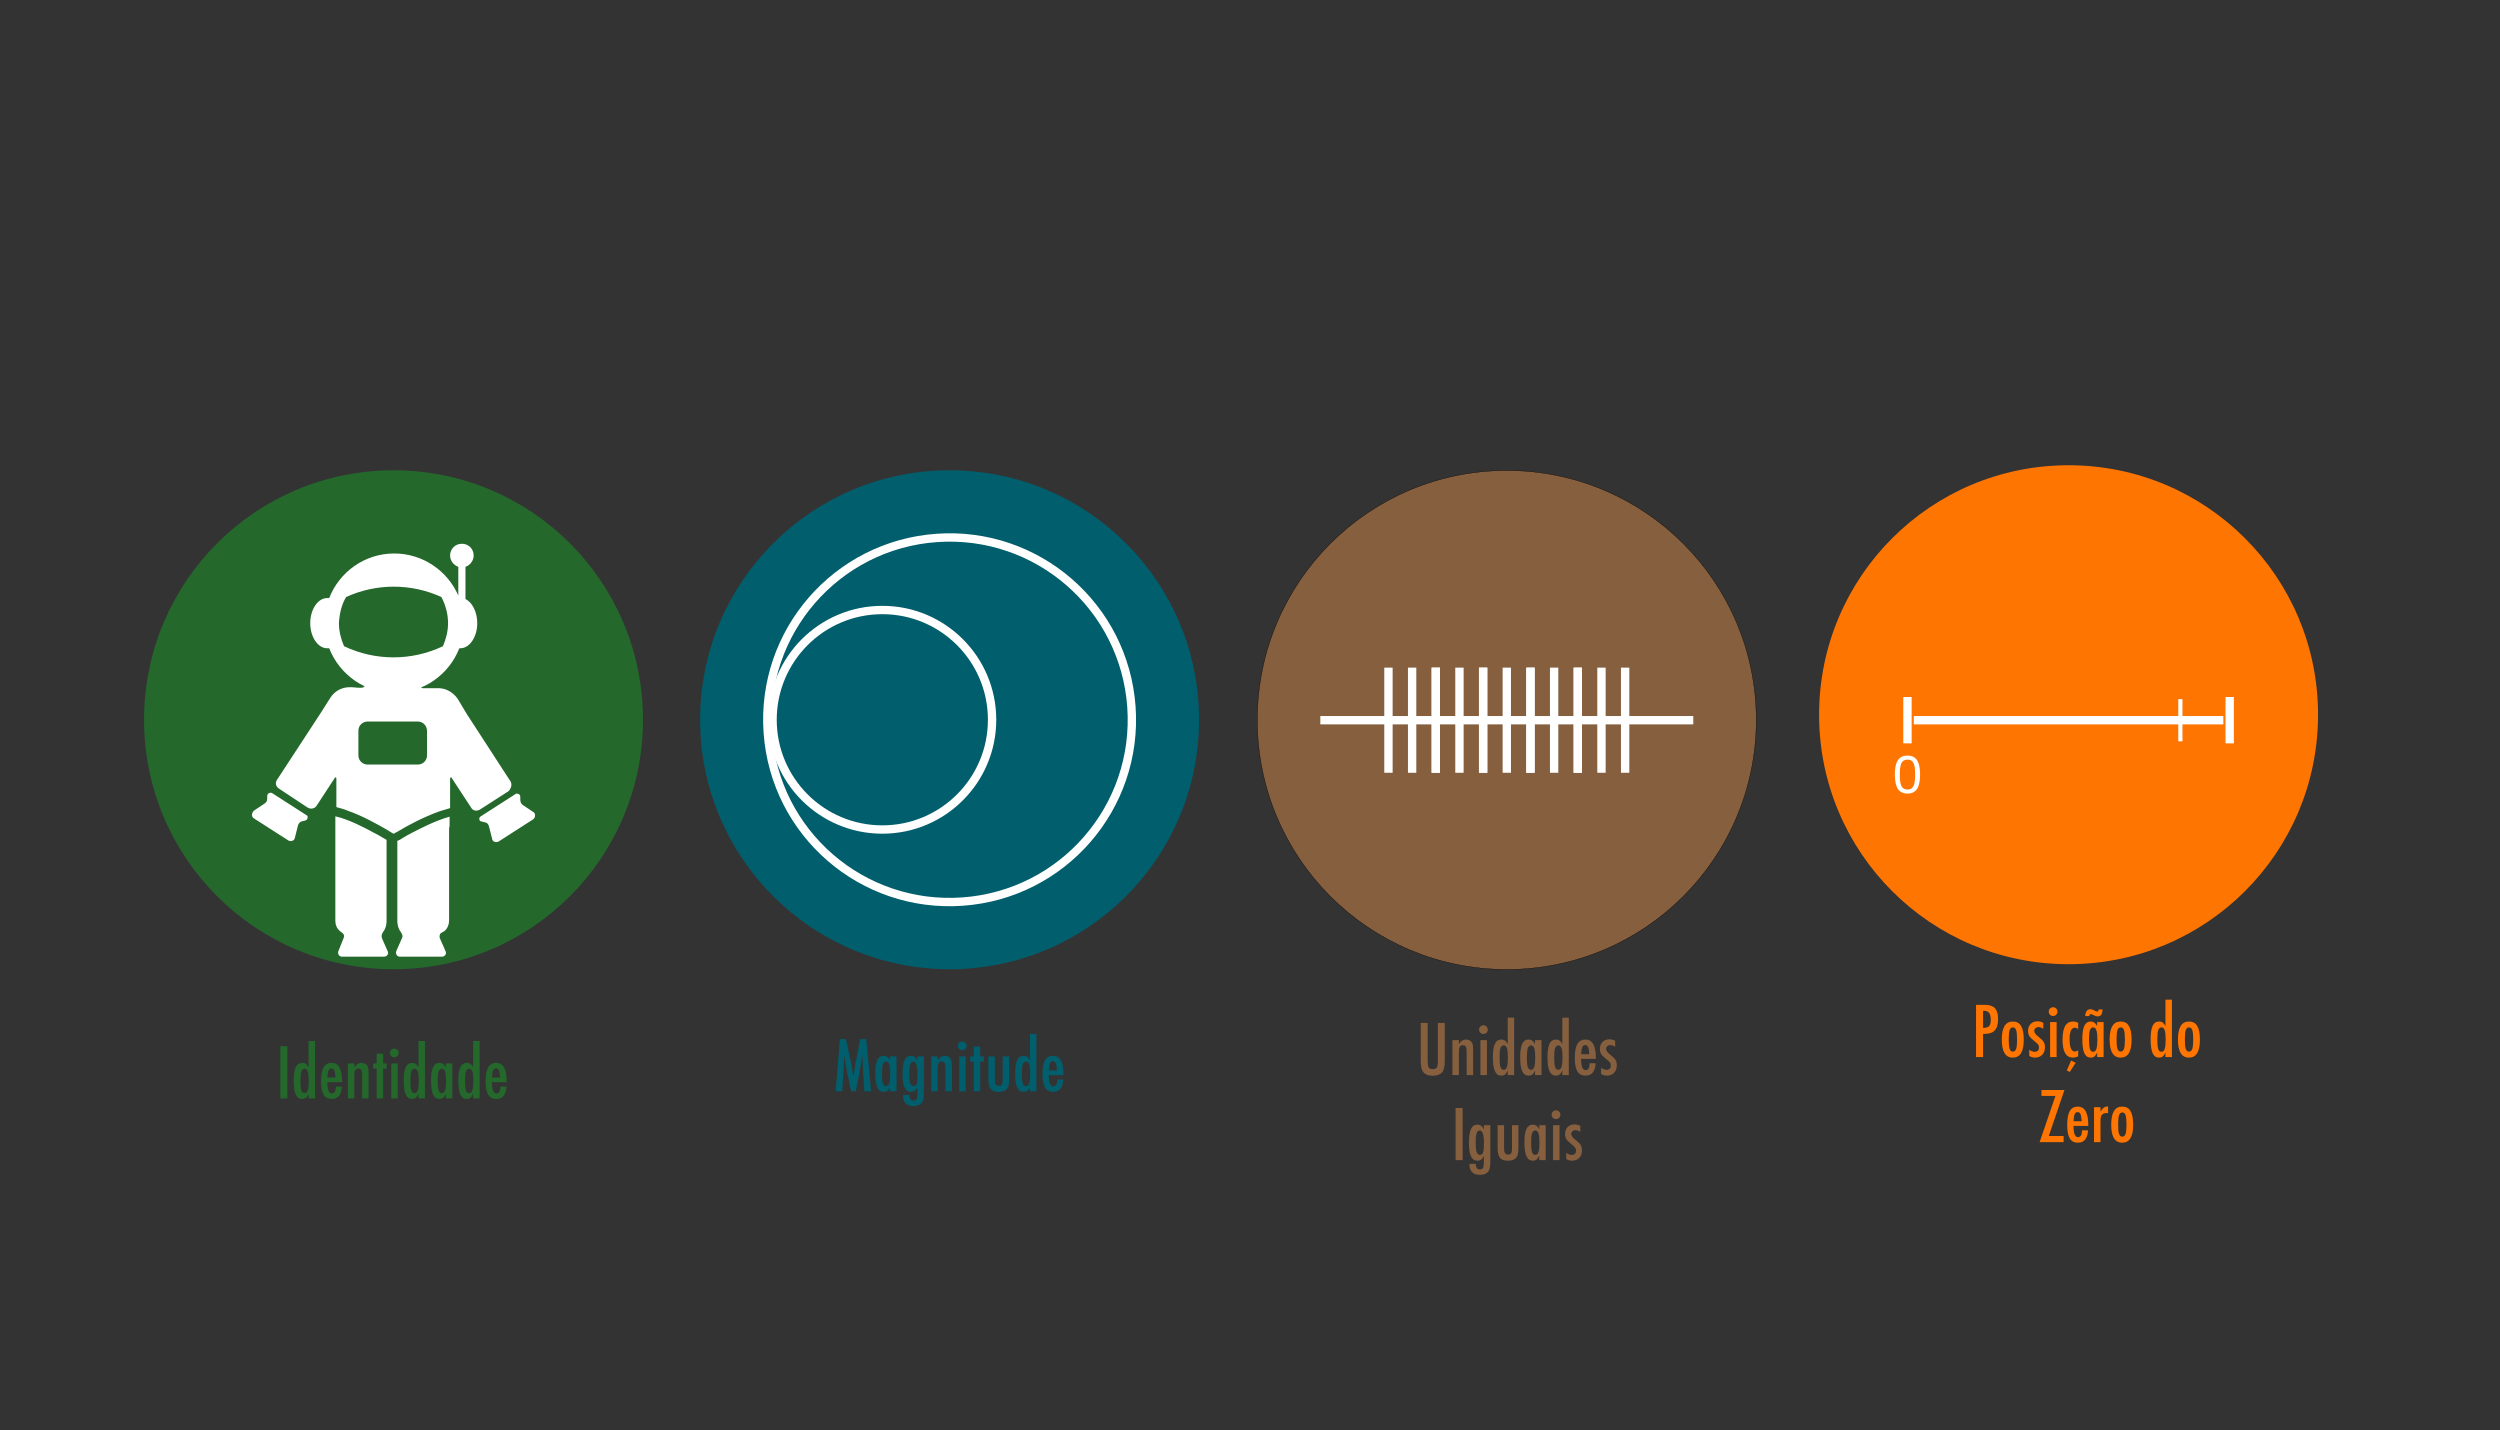 <?xml version="1.0" encoding="utf-8" ?>	<!-- Generator: Assembly 2.4 - http://assemblyapp.co -->	<svg version="1.1" xmlns="http://www.w3.org/2000/svg" xmlns:xlink="http://www.w3.org/1999/xlink" width="500.00" height="286.00" viewBox="0 0 500.0 286.0"><rect x="0" y="0" width="500.0" height="286.0" fill="#333333" stroke="none"/>		<g id="document" transform="scale(1.669 1.669) translate(150.0 85.714)">			<path d="M97.882,29.828 C114.403,29.828 127.777,16.453 127.777,-0.067 C127.777,-16.588 114.403,-29.963 97.882,-29.963 C81.361,-29.963 67.987,-16.588 67.987,-0.067 C67.987,16.453 81.361,29.828 97.882,29.828 Z " fill="#ff7502" fill-opacity="1.00" />			<path d="M-36.208,30.432 C-19.687,30.432 -6.313,17.058 -6.313,0.537 C-6.313,-15.984 -19.687,-29.358 -36.208,-29.358 C-52.729,-29.358 -66.103,-15.984 -66.103,0.537 C-66.103,17.058 -52.729,30.432 -36.208,30.432 Z " fill="#015e6c" fill-opacity="1.00" />			<path d="M-102.843,30.432 C-86.322,30.432 -72.948,17.058 -72.948,0.537 C-72.948,-15.984 -86.322,-29.358 -102.843,-29.358 C-119.364,-29.358 -132.738,-15.984 -132.738,0.537 C-132.738,17.058 -119.364,30.432 -102.843,30.432 Z " fill="#24682c" fill-opacity="1.00" />			<path d="M-88.819,7.931 L-94.037,-0.111 L-95.143,-1.953 C-95.634,-2.689 -96.432,-3.181 -97.291,-3.242 C-97.353,-3.242 -97.414,-3.242 -97.414,-3.242 L-99.317,-3.242 C-99.501,-3.242 -99.686,-3.426 -99.686,-3.61 L-99.686,-4.04 C-99.686,-4.101 -99.686,-4.163 -99.686,-4.224 L-106.255,-4.224 C-106.255,-4.224 -106.255,-4.224 -106.255,-4.163 L-106.255,-3.672 C-106.255,-3.488 -106.439,-3.303 -106.623,-3.303 L-107.114,-3.303 C-107.36,-3.303 -107.605,-3.365 -107.851,-3.365 C-107.912,-3.365 -108.035,-3.365 -108.096,-3.365 C-109.017,-3.365 -109.877,-2.935 -110.429,-2.076 L-111.596,-0.234 L-116.814,7.747 C-117.059,8.115 -116.937,8.545 -116.568,8.791 L-113.13,11.062 C-113.008,11.124 -112.885,11.185 -112.701,11.185 C-112.455,11.185 -112.21,11.062 -112.087,10.878 L-109.877,7.502 C-109.877,7.44 -109.815,7.44 -109.815,7.44 C-109.754,7.44 -109.692,7.502 -109.692,7.563 L-109.692,11.001 C-109.263,11.124 -108.772,11.246 -108.342,11.431 C-106.561,12.045 -104.72,13.088 -103.553,13.764 C-103.246,13.948 -103.001,14.132 -102.817,14.193 C-102.694,14.132 -102.51,14.009 -102.264,13.886 C-101.159,13.211 -99.195,12.167 -97.291,11.492 C-96.862,11.369 -96.432,11.246 -96.064,11.124 L-96.064,7.563 C-96.064,7.502 -96.002,7.44 -95.941,7.44 C-95.879,7.44 -95.879,7.44 -95.879,7.502 L-93.546,11.062 C-93.424,11.308 -93.178,11.431 -92.933,11.431 C-92.81,11.431 -92.626,11.369 -92.503,11.308 L-89.065,9.098 C-88.697,8.729 -88.635,8.238 -88.819,7.931 Z M-98.826,4.8 C-98.826,5.414 -99.317,5.905 -99.931,5.905 L-105.948,5.905 C-106.561,5.905 -107.053,5.414 -107.053,4.8 L-107.053,1.854 C-107.053,1.24 -106.561,0.748 -105.948,0.748 L-99.931,0.748 C-99.317,0.748 -98.826,1.24 -98.826,1.915 L-98.826,4.8 Z M-109.447,28.252 C-109.57,28.559 -109.386,28.927 -109.017,28.927 L-103.983,28.927 C-103.615,28.927 -103.369,28.559 -103.553,28.252 L-104.229,26.717 C-104.29,26.533 -104.29,26.288 -104.167,26.103 L-104.106,25.98 C-103.799,25.612 -103.676,25.121 -103.676,24.63 L-103.676,15.237 L-103.676,14.93 C-103.799,14.869 -103.983,14.746 -104.106,14.684 C-104.413,14.5 -104.72,14.316 -105.088,14.132 C-106.439,13.395 -108.219,12.474 -109.815,12.106 L-109.815,13.15 L-109.815,14.316 L-109.815,14.991 L-109.815,24.63 C-109.815,25.121 -109.631,25.551 -109.263,25.858 L-108.956,26.103 C-108.772,26.226 -108.71,26.472 -108.833,26.717 L-109.447,28.252 Z M-96.739,25.858 C-96.37,25.551 -96.186,25.06 -96.186,24.63 L-96.186,15.053 L-96.186,14.377 L-96.186,13.518 C-96.125,13.395 -96.125,13.272 -96.125,13.15 L-96.125,12.167 L-96.186,12.167 C-97.721,12.597 -99.44,13.457 -100.729,14.132 C-101.098,14.316 -101.405,14.5 -101.712,14.684 C-101.957,14.869 -102.203,14.991 -102.387,15.053 L-102.387,15.237 L-102.387,24.63 C-102.387,25.121 -102.264,25.612 -101.957,25.98 L-101.896,26.103 C-101.773,26.288 -101.712,26.533 -101.834,26.717 L-102.51,28.252 C-102.632,28.559 -102.448,28.927 -102.08,28.927 L-97.046,28.927 C-96.677,28.927 -96.432,28.559 -96.616,28.252 L-97.291,26.717 C-97.353,26.533 -97.353,26.288 -97.168,26.103 L-96.739,25.858 Z M-86.057,11.615 L-87.346,10.755 C-87.53,10.633 -87.653,10.387 -87.653,10.141 L-87.653,9.773 C-87.653,9.589 -87.776,9.405 -87.96,9.405 C-88.082,9.343 -88.205,9.405 -88.267,9.466 L-92.38,12.106 C-92.503,12.167 -92.564,12.29 -92.564,12.413 C-92.564,12.536 -92.503,12.72 -92.319,12.72 L-91.827,12.843 C-91.582,12.904 -91.459,13.088 -91.398,13.334 L-91.029,14.807 C-90.968,15.175 -90.538,15.298 -90.231,15.114 L-86.118,12.474 C-85.811,12.229 -85.811,11.799 -86.057,11.615 Z M-119.577,12.351 L-115.463,14.991 C-115.156,15.175 -114.727,15.053 -114.665,14.684 L-114.297,13.211 C-114.235,12.965 -114.051,12.781 -113.867,12.72 L-113.376,12.597 C-113.192,12.536 -113.13,12.351 -113.13,12.167 C-113.13,12.106 -113.192,11.983 -113.253,11.983 L-117.366,9.343 C-117.428,9.282 -117.551,9.282 -117.612,9.282 C-117.796,9.282 -117.98,9.466 -117.98,9.65 L-117.98,10.019 C-117.98,10.264 -118.103,10.448 -118.287,10.571 L-119.577,11.431 C-119.884,11.738 -119.884,12.167 -119.577,12.351 Z M-110.798,-8.031 C-110.736,-8.031 -110.613,-8.031 -110.552,-8.031 C-109.324,-4.9 -106.316,-2.689 -102.755,-2.689 C-99.195,-2.689 -96.186,-4.9 -94.958,-8.031 C-94.897,-8.031 -94.897,-8.031 -94.836,-8.031 C-93.731,-8.031 -92.81,-9.381 -92.81,-11.039 C-92.81,-12.389 -93.424,-13.556 -94.222,-13.924 L-94.222,-17.792 C-93.669,-17.976 -93.24,-18.529 -93.24,-19.142 C-93.24,-19.941 -93.853,-20.555 -94.651,-20.555 C-95.45,-20.555 -96.064,-19.941 -96.064,-19.142 C-96.064,-18.529 -95.634,-17.976 -95.081,-17.792 L-95.081,-14.354 C-96.37,-17.301 -99.317,-19.388 -102.755,-19.388 C-106.316,-19.388 -109.324,-17.178 -110.552,-14.047 C-110.613,-14.047 -110.736,-14.047 -110.798,-14.047 C-111.903,-14.047 -112.823,-12.696 -112.823,-11.039 C-112.823,-9.381 -111.903,-8.031 -110.798,-8.031 Z M-108.526,-14.17 C-104.904,-15.827 -100.729,-15.827 -97.107,-14.17 C-96.616,-13.249 -96.309,-12.144 -96.309,-11.039 C-96.309,-10.056 -96.555,-9.136 -96.923,-8.276 C-100.668,-6.496 -105.027,-6.496 -108.772,-8.276 C-109.14,-9.136 -109.386,-10.056 -109.386,-11.039 C-109.324,-12.144 -109.079,-13.249 -108.526,-14.17 Z " fill="#ffffff" fill-opacity="1.00" />			<path d="M30.563,30.458 C47.084,30.458 60.458,17.084 60.458,0.563 C60.458,-15.958 47.084,-29.332 30.563,-29.332 C14.042,-29.332 0.668,-15.958 0.668,0.563 C0.668,17.084 14.042,30.458 30.563,30.458 Z " fill="#865f3e" fill-opacity="1.00" stroke-width="0.04" stroke="#000000" stroke-linecap="square" stroke-linejoin="miter" />			<path d="M-34.66,22.326 C-22.618,21.47 -13.563,11.03 -14.419,-1.011 C-15.275,-13.052 -25.715,-22.107 -37.756,-21.252 C-49.797,-20.396 -58.852,-9.956 -57.997,2.085 C-57.141,14.127 -46.701,23.182 -34.66,22.326 Z " fill="none" stroke-width="1.00" stroke="#ffffff" stroke-linecap="square" stroke-linejoin="miter" />			<path d="M-31.116,0.537 C-31.116,-6.727 -37.005,-12.616 -44.269,-12.616 C-51.533,-12.616 -57.422,-6.727 -57.422,0.537 C-57.422,7.801 -51.533,13.69 -44.269,13.69 C-37.005,13.69 -31.116,7.801 -31.116,0.537 Z " fill="none" stroke-width="1.00" stroke="#ffffff" stroke-linecap="square" stroke-linejoin="miter" />			<path d="M8.718,0.589 L52.408,0.589 " fill="none" stroke-width="1.00" stroke="#ffffff" stroke-linecap="square" stroke-linejoin="miter" />			<path d="M27.727,-5.211 L27.727,6.389 M30.563,-5.211 L30.563,6.389 M33.399,-5.211 L33.399,6.389 " fill="none" stroke-width="1.00" stroke="#ffffff" stroke-linecap="square" stroke-linejoin="miter" />			<path d="M33.399,-5.211 L33.399,6.389 M36.235,-5.211 L36.235,6.389 M39.071,-5.211 L39.071,6.389 " fill="none" stroke-width="1.00" stroke="#ffffff" stroke-linecap="square" stroke-linejoin="miter" />			<path d="M22.054,-5.211 L22.054,6.389 M24.89,-5.211 L24.89,6.389 M27.727,-5.211 L27.727,6.389 " fill="none" stroke-width="1.00" stroke="#ffffff" stroke-linecap="square" stroke-linejoin="miter" />			<path d="M16.382,-5.211 L16.382,6.389 M19.218,-5.211 L19.218,6.389 M22.054,-5.211 L22.054,6.389 " fill="none" stroke-width="1.00" stroke="#ffffff" stroke-linecap="square" stroke-linejoin="miter" />			<path d="M39.071,-5.211 L39.071,6.389 M41.908,-5.211 L41.908,6.389 M44.744,-5.211 L44.744,6.389 " fill="none" stroke-width="1.00" stroke="#ffffff" stroke-linecap="square" stroke-linejoin="miter" />			<path d="M79.837,0.591 L115.928,0.591 " fill="none" stroke-width="1.00" stroke="#ffffff" stroke-linecap="square" stroke-linejoin="miter" />			<path d="M77.062,7.108 C77.062,7.87 77.183,8.44 77.425,8.817 C77.667,9.194 78.051,9.383 78.576,9.383 C79.095,9.383 79.477,9.197 79.722,8.826 C79.967,8.455 80.089,7.88 80.089,7.102 C80.089,6.33 79.968,5.758 79.726,5.386 C79.484,5.014 79.101,4.828 78.576,4.828 C78.059,4.828 77.677,5.011 77.431,5.379 C77.185,5.746 77.062,6.322 77.062,7.108 Z M77.835,5.774 C77.902,5.619 77.996,5.504 78.117,5.427 C78.239,5.351 78.392,5.312 78.576,5.312 C78.772,5.312 78.929,5.353 79.048,5.433 C79.166,5.513 79.258,5.63 79.322,5.783 C79.393,5.945 79.439,6.129 79.46,6.335 C79.482,6.541 79.493,6.797 79.493,7.102 C79.493,7.38 79.481,7.636 79.456,7.869 C79.432,8.102 79.386,8.291 79.319,8.436 C79.249,8.591 79.153,8.707 79.033,8.783 C78.912,8.86 78.76,8.898 78.576,8.898 C78.39,8.898 78.237,8.86 78.119,8.783 C78,8.707 77.907,8.593 77.838,8.442 C77.768,8.29 77.72,8.103 77.696,7.884 C77.671,7.665 77.659,7.406 77.659,7.108 C77.659,6.806 77.671,6.548 77.696,6.334 C77.72,6.119 77.767,5.933 77.835,5.774 Z " fill="#ffffff" fill-opacity="1.00" />			<path d="M78.576,-1.689 L78.576,2.866 " fill="none" stroke-width="1.00" stroke="#ffffff" stroke-linecap="square" stroke-linejoin="miter" />			<path d="M117.189,-1.689 L117.189,2.866 " fill="none" stroke-width="1.00" stroke="#ffffff" stroke-linecap="square" stroke-linejoin="miter" />			<path d="M111.278,-1.686 L111.278,2.869 " fill="none" stroke-width="0.50" stroke="#ffffff" stroke-linecap="square" stroke-linejoin="miter" />			<path d="M-116.406,45.913 L-115.564,45.913 L-115.564,39.66 L-116.406,39.66 L-116.406,45.913 Z M-113.024,39.032 L-113.024,42.195 C-113.078,42.093 -113.134,42.006 -113.19,41.936 C-113.247,41.866 -113.303,41.812 -113.357,41.774 C-113.467,41.693 -113.608,41.652 -113.778,41.652 C-113.956,41.652 -114.11,41.694 -114.239,41.776 C-114.369,41.858 -114.475,41.986 -114.557,42.159 C-114.64,42.331 -114.701,42.551 -114.742,42.819 C-114.782,43.086 -114.802,43.403 -114.802,43.77 C-114.802,44.532 -114.721,45.09 -114.559,45.445 C-114.397,45.8 -114.144,45.978 -113.798,45.978 C-113.614,45.978 -113.467,45.934 -113.357,45.848 C-113.246,45.762 -113.135,45.604 -113.024,45.374 L-113.024,45.913 L-112.251,45.913 L-112.251,39.032 L-113.024,39.032 Z M-114,43.799 C-114,43.251 -113.963,42.877 -113.887,42.677 C-113.809,42.461 -113.678,42.353 -113.494,42.353 C-113.321,42.353 -113.196,42.466 -113.118,42.693 C-113.039,42.936 -113,43.312 -113,43.819 C-113,44.324 -113.039,44.698 -113.118,44.941 C-113.196,45.168 -113.321,45.281 -113.494,45.281 C-113.683,45.281 -113.815,45.172 -113.891,44.953 C-113.964,44.734 -114,44.35 -114,43.799 Z M-109.752,44.499 C-109.752,45.042 -109.914,45.313 -110.238,45.313 C-110.595,45.313 -110.773,44.865 -110.773,43.969 L-109.003,43.969 L-109.003,43.872 C-109.003,42.392 -109.423,41.652 -110.262,41.652 C-110.694,41.652 -111.014,41.831 -111.22,42.187 C-111.427,42.543 -111.53,43.091 -111.53,43.831 C-111.53,44.204 -111.505,44.525 -111.455,44.795 C-111.405,45.065 -111.328,45.288 -111.222,45.463 C-111.117,45.639 -110.984,45.768 -110.823,45.852 C-110.663,45.936 -110.47,45.978 -110.246,45.978 C-109.493,45.978 -109.088,45.485 -109.031,44.499 L-109.752,44.499 Z M-110.773,43.41 C-110.74,42.97 -110.69,42.681 -110.623,42.543 C-110.555,42.389 -110.442,42.312 -110.283,42.312 C-110.126,42.312 -110.013,42.389 -109.942,42.543 C-109.875,42.681 -109.825,42.97 -109.793,43.41 L-110.773,43.41 Z M-108.314,45.913 L-107.541,45.913 L-107.541,43.203 C-107.541,43.041 -107.532,42.905 -107.515,42.794 C-107.497,42.684 -107.469,42.594 -107.432,42.525 C-107.394,42.456 -107.345,42.406 -107.284,42.375 C-107.223,42.344 -107.148,42.329 -107.059,42.329 C-106.894,42.329 -106.778,42.388 -106.711,42.507 C-106.643,42.626 -106.609,42.827 -106.609,43.11 L-106.605,45.913 L-105.832,45.913 L-105.832,42.932 C-105.832,42.498 -105.872,42.205 -105.953,42.053 C-106.099,41.786 -106.342,41.652 -106.682,41.652 C-107.033,41.652 -107.32,41.836 -107.541,42.203 L-107.541,41.721 L-108.314,41.721 L-108.314,45.913 Z M-104.864,41.721 L-105.289,41.721 L-105.289,42.337 L-104.864,42.337 L-104.864,45.913 L-104.09,45.913 L-104.09,42.337 L-103.669,42.337 L-103.669,41.721 L-104.09,41.721 L-104.09,40.547 L-104.864,40.547 L-104.864,41.721 Z M-103.114,45.913 L-102.337,45.913 L-102.337,41.721 L-103.114,41.721 L-103.114,45.913 Z M-102.75,39.939 C-102.89,39.939 -103.016,39.991 -103.127,40.093 C-103.229,40.196 -103.28,40.317 -103.28,40.458 C-103.28,40.609 -103.231,40.734 -103.131,40.834 C-103.028,40.937 -102.904,40.988 -102.758,40.988 C-102.612,40.988 -102.488,40.937 -102.385,40.834 C-102.283,40.732 -102.232,40.608 -102.232,40.462 C-102.232,40.319 -102.283,40.196 -102.385,40.093 C-102.488,39.991 -102.61,39.939 -102.75,39.939 Z M-99.846,39.032 L-99.846,42.195 C-99.9,42.093 -99.956,42.006 -100.012,41.936 C-100.069,41.866 -100.124,41.812 -100.178,41.774 C-100.289,41.693 -100.429,41.652 -100.6,41.652 C-100.778,41.652 -100.932,41.694 -101.061,41.776 C-101.191,41.858 -101.297,41.986 -101.379,42.159 C-101.461,42.331 -101.523,42.551 -101.563,42.819 C-101.604,43.086 -101.624,43.403 -101.624,43.77 C-101.624,44.532 -101.543,45.09 -101.381,45.445 C-101.219,45.8 -100.965,45.978 -100.62,45.978 C-100.436,45.978 -100.289,45.934 -100.178,45.848 C-100.068,45.762 -99.957,45.604 -99.846,45.374 L-99.846,45.913 L-99.073,45.913 L-99.073,39.032 L-99.846,39.032 Z M-100.822,43.799 C-100.822,43.251 -100.784,42.877 -100.709,42.677 C-100.631,42.461 -100.5,42.353 -100.316,42.353 C-100.143,42.353 -100.018,42.466 -99.939,42.693 C-99.861,42.936 -99.822,43.312 -99.822,43.819 C-99.822,44.324 -99.861,44.698 -99.939,44.941 C-100.018,45.168 -100.143,45.281 -100.316,45.281 C-100.505,45.281 -100.637,45.172 -100.713,44.953 C-100.786,44.734 -100.822,44.35 -100.822,43.799 Z M-96.574,41.721 L-96.574,42.195 C-96.768,41.833 -97.025,41.652 -97.343,41.652 C-97.692,41.652 -97.947,41.823 -98.109,42.165 C-98.271,42.506 -98.352,43.04 -98.352,43.766 C-98.352,44.528 -98.271,45.087 -98.109,45.443 C-97.947,45.799 -97.692,45.978 -97.343,45.978 C-97.162,45.978 -97.017,45.934 -96.906,45.848 C-96.795,45.762 -96.685,45.604 -96.574,45.374 L-96.574,45.913 L-95.8,45.913 L-95.8,41.721 L-96.574,41.721 Z M-97.55,43.799 C-97.55,43.251 -97.512,42.877 -97.437,42.677 C-97.358,42.461 -97.227,42.353 -97.044,42.353 C-96.871,42.353 -96.745,42.466 -96.667,42.693 C-96.589,42.936 -96.55,43.312 -96.55,43.819 C-96.55,44.324 -96.589,44.698 -96.667,44.941 C-96.745,45.168 -96.871,45.281 -97.044,45.281 C-97.233,45.281 -97.365,45.172 -97.441,44.953 C-97.513,44.734 -97.55,44.35 -97.55,43.799 Z M-93.302,39.032 L-93.302,42.195 C-93.356,42.093 -93.411,42.006 -93.468,41.936 C-93.524,41.866 -93.58,41.812 -93.634,41.774 C-93.745,41.693 -93.885,41.652 -94.055,41.652 C-94.233,41.652 -94.387,41.694 -94.517,41.776 C-94.646,41.858 -94.752,41.986 -94.835,42.159 C-94.917,42.331 -94.978,42.551 -95.019,42.819 C-95.059,43.086 -95.08,43.403 -95.08,43.77 C-95.08,44.532 -94.999,45.09 -94.837,45.445 C-94.675,45.8 -94.421,45.978 -94.075,45.978 C-93.892,45.978 -93.745,45.934 -93.634,45.848 C-93.523,45.762 -93.412,45.604 -93.302,45.374 L-93.302,45.913 L-92.528,45.913 L-92.528,39.032 L-93.302,39.032 Z M-94.278,43.799 C-94.278,43.251 -94.24,42.877 -94.164,42.677 C-94.086,42.461 -93.955,42.353 -93.772,42.353 C-93.599,42.353 -93.473,42.466 -93.395,42.693 C-93.317,42.936 -93.277,43.312 -93.277,43.819 C-93.277,44.324 -93.317,44.698 -93.395,44.941 C-93.473,45.168 -93.599,45.281 -93.772,45.281 C-93.96,45.281 -94.093,45.172 -94.168,44.953 C-94.241,44.734 -94.278,44.35 -94.278,43.799 Z M-90.029,44.499 C-90.029,45.042 -90.191,45.313 -90.515,45.313 C-90.872,45.313 -91.05,44.865 -91.05,43.969 L-89.28,43.969 L-89.28,43.872 C-89.28,42.392 -89.7,41.652 -90.54,41.652 C-90.972,41.652 -91.291,41.831 -91.498,42.187 C-91.704,42.543 -91.807,43.091 -91.807,43.831 C-91.807,44.204 -91.782,44.525 -91.732,44.795 C-91.682,45.065 -91.605,45.288 -91.499,45.463 C-91.394,45.639 -91.261,45.768 -91.101,45.852 C-90.94,45.936 -90.748,45.978 -90.523,45.978 C-89.77,45.978 -89.365,45.485 -89.308,44.499 L-90.029,44.499 Z M-91.05,43.41 C-91.018,42.97 -90.968,42.681 -90.9,42.543 C-90.833,42.389 -90.719,42.312 -90.56,42.312 C-90.403,42.312 -90.29,42.389 -90.22,42.543 C-90.152,42.681 -90.102,42.97 -90.07,43.41 L-91.05,43.41 Z " fill="#24682c" fill-opacity="1.00" />			<path d="M-49.864,45.064 L-49.07,45.064 L-48.827,40.755 C-48.784,41.106 -48.736,41.442 -48.683,41.762 C-48.631,42.082 -48.571,42.397 -48.503,42.707 L-48.009,45.064 L-47.442,45.064 L-46.916,42.335 L-46.875,42.12 L-46.77,41.549 C-46.756,41.474 -46.741,41.38 -46.723,41.27 C-46.706,41.159 -46.686,41.029 -46.665,40.881 L-46.644,40.755 C-46.642,40.785 -46.64,40.809 -46.638,40.826 C-46.637,40.844 -46.636,40.855 -46.636,40.861 L-46.616,41.63 L-46.58,42.468 C-46.58,42.52 -46.578,42.584 -46.574,42.663 C-46.569,42.741 -46.565,42.834 -46.559,42.942 L-46.418,45.064 L-45.612,45.064 L-46.187,38.811 L-46.916,38.811 L-47.406,41.318 L-47.499,41.768 L-47.604,42.448 L-47.722,43.165 C-47.724,43.176 -47.727,43.194 -47.73,43.22 C-47.732,43.245 -47.736,43.281 -47.742,43.327 C-47.788,42.976 -47.838,42.641 -47.894,42.321 C-47.949,42.001 -48.011,41.681 -48.078,41.363 L-48.629,38.811 L-49.35,38.811 L-49.864,45.064 Z M-43.34,40.873 L-43.34,41.347 C-43.534,40.985 -43.791,40.804 -44.109,40.804 C-44.457,40.804 -44.713,40.975 -44.875,41.316 C-45.037,41.658 -45.117,42.192 -45.117,42.918 C-45.117,43.679 -45.037,44.238 -44.875,44.595 C-44.713,44.951 -44.457,45.129 -44.109,45.129 C-43.928,45.129 -43.782,45.086 -43.672,45 C-43.561,44.913 -43.45,44.755 -43.34,44.526 L-43.34,45.064 L-42.566,45.064 L-42.566,40.873 L-43.34,40.873 Z M-44.316,42.95 C-44.316,42.402 -44.278,42.028 -44.202,41.829 C-44.124,41.613 -43.993,41.505 -43.809,41.505 C-43.637,41.505 -43.511,41.618 -43.433,41.845 C-43.355,42.088 -43.315,42.463 -43.315,42.971 C-43.315,43.475 -43.355,43.849 -43.433,44.092 C-43.511,44.319 -43.637,44.433 -43.809,44.433 C-43.998,44.433 -44.131,44.323 -44.206,44.105 C-44.279,43.886 -44.316,43.501 -44.316,42.95 Z M-40.063,41.375 C-40.182,41.162 -40.295,41.013 -40.404,40.929 C-40.511,40.846 -40.652,40.804 -40.825,40.804 C-41.189,40.804 -41.45,40.978 -41.606,41.326 C-41.766,41.691 -41.845,42.257 -41.845,43.023 C-41.845,43.747 -41.762,44.279 -41.596,44.619 C-41.43,44.959 -41.172,45.129 -40.821,45.129 C-40.48,45.129 -40.228,44.938 -40.063,44.554 L-40.063,45.36 C-40.063,45.681 -40.097,45.896 -40.165,46.004 C-40.229,46.117 -40.352,46.174 -40.533,46.174 C-40.865,46.174 -41.031,45.951 -41.031,45.506 L-41.781,45.506 L-41.785,45.635 C-41.785,46 -41.676,46.29 -41.461,46.506 C-41.247,46.719 -40.953,46.826 -40.578,46.826 C-40.008,46.826 -39.629,46.642 -39.44,46.275 C-39.337,46.075 -39.286,45.716 -39.286,45.198 L-39.286,40.873 L-40.063,40.873 L-40.063,41.375 Z M-40.051,43.007 C-40.051,43.56 -40.085,43.933 -40.152,44.125 C-40.22,44.33 -40.343,44.433 -40.521,44.433 C-40.71,44.433 -40.845,44.318 -40.926,44.088 C-41.004,43.84 -41.043,43.453 -41.043,42.926 C-41.043,42.429 -41.006,42.068 -40.93,41.843 C-40.854,41.617 -40.734,41.505 -40.57,41.505 C-40.224,41.505 -40.051,42.005 -40.051,43.007 Z M-38.411,45.064 L-37.638,45.064 L-37.638,42.355 C-37.638,42.193 -37.629,42.057 -37.611,41.946 C-37.594,41.835 -37.566,41.745 -37.528,41.677 C-37.49,41.608 -37.441,41.558 -37.38,41.527 C-37.32,41.496 -37.245,41.48 -37.156,41.48 C-36.991,41.48 -36.875,41.54 -36.807,41.658 C-36.74,41.777 -36.706,41.978 -36.706,42.262 L-36.702,45.064 L-35.928,45.064 L-35.928,42.084 C-35.928,41.649 -35.969,41.356 -36.05,41.205 C-36.196,40.938 -36.439,40.804 -36.779,40.804 C-37.13,40.804 -37.416,40.987 -37.638,41.355 L-37.638,40.873 L-38.411,40.873 L-38.411,45.064 Z M-35.054,45.064 L-34.276,45.064 L-34.276,40.873 L-35.054,40.873 L-35.054,45.064 Z M-34.689,39.091 C-34.83,39.091 -34.955,39.142 -35.066,39.245 C-35.168,39.347 -35.22,39.469 -35.22,39.609 C-35.22,39.76 -35.17,39.886 -35.07,39.986 C-34.967,40.089 -34.843,40.14 -34.697,40.14 C-34.551,40.14 -34.427,40.089 -34.325,39.986 C-34.222,39.883 -34.171,39.759 -34.171,39.613 C-34.171,39.47 -34.222,39.347 -34.325,39.245 C-34.427,39.142 -34.549,39.091 -34.689,39.091 Z M-33.312,40.873 L-33.737,40.873 L-33.737,41.488 L-33.312,41.488 L-33.312,45.064 L-32.539,45.064 L-32.539,41.488 L-32.117,41.488 L-32.117,40.873 L-32.539,40.873 L-32.539,39.698 L-33.312,39.698 L-33.312,40.873 Z M-31.563,43.643 C-31.563,44.178 -31.468,44.559 -31.279,44.789 C-31.09,45.016 -30.772,45.129 -30.323,45.129 C-29.754,45.129 -29.378,44.938 -29.198,44.554 C-29.111,44.357 -29.068,43.965 -29.068,43.38 L-29.068,40.873 L-29.841,40.873 L-29.841,43.38 L-29.841,43.716 C-29.841,43.97 -29.877,44.148 -29.947,44.25 C-30.017,44.348 -30.14,44.396 -30.315,44.396 C-30.483,44.396 -30.602,44.341 -30.674,44.23 C-30.745,44.119 -30.784,43.934 -30.789,43.675 L-30.789,40.873 L-31.563,40.873 L-31.563,43.643 Z M-26.573,38.184 L-26.573,41.347 C-26.627,41.244 -26.683,41.158 -26.739,41.087 C-26.796,41.017 -26.851,40.963 -26.905,40.925 C-27.016,40.844 -27.157,40.804 -27.327,40.804 C-27.505,40.804 -27.659,40.845 -27.788,40.928 C-27.918,41.01 -28.024,41.137 -28.106,41.31 C-28.189,41.483 -28.25,41.703 -28.29,41.97 C-28.331,42.238 -28.351,42.555 -28.351,42.922 C-28.351,43.683 -28.27,44.242 -28.108,44.597 C-27.946,44.952 -27.692,45.129 -27.347,45.129 C-27.163,45.129 -27.016,45.086 -26.905,45 C-26.795,44.913 -26.684,44.755 -26.573,44.526 L-26.573,45.064 L-25.8,45.064 L-25.8,38.184 L-26.573,38.184 Z M-27.549,42.95 C-27.549,42.402 -27.512,42.028 -27.436,41.829 C-27.358,41.613 -27.227,41.505 -27.043,41.505 C-26.87,41.505 -26.745,41.618 -26.666,41.845 C-26.588,42.088 -26.549,42.463 -26.549,42.971 C-26.549,43.475 -26.588,43.849 -26.666,44.092 C-26.745,44.319 -26.87,44.433 -27.043,44.433 C-27.232,44.433 -27.364,44.323 -27.44,44.105 C-27.513,43.886 -27.549,43.501 -27.549,42.95 Z M-23.301,43.651 C-23.301,44.194 -23.463,44.465 -23.787,44.465 C-24.143,44.465 -24.322,44.017 -24.322,43.12 L-22.552,43.12 L-22.552,43.023 C-22.552,41.544 -22.972,40.804 -23.811,40.804 C-24.243,40.804 -24.563,40.982 -24.769,41.339 C-24.976,41.695 -25.079,42.243 -25.079,42.983 C-25.079,43.355 -25.054,43.677 -25.004,43.947 C-24.954,44.217 -24.876,44.439 -24.771,44.615 C-24.666,44.79 -24.533,44.92 -24.372,45.004 C-24.212,45.087 -24.019,45.129 -23.795,45.129 C-23.042,45.129 -22.637,44.636 -22.58,43.651 L-23.301,43.651 Z M-24.322,42.562 C-24.289,42.121 -24.239,41.833 -24.172,41.695 C-24.104,41.541 -23.991,41.464 -23.832,41.464 C-23.675,41.464 -23.562,41.541 -23.491,41.695 C-23.424,41.833 -23.374,42.121 -23.341,42.562 L-24.322,42.562 Z " fill="#015e6c" fill-opacity="1.00" />			<path d="M20.252,41.281 C20.252,41.964 20.332,42.426 20.491,42.666 C20.721,43.017 21.116,43.193 21.678,43.193 C22.188,43.193 22.568,43.056 22.816,42.784 C23.024,42.544 23.128,42.083 23.128,41.403 L23.128,36.863 L22.302,36.863 L22.302,41.403 C22.302,41.808 22.261,42.076 22.18,42.209 C22.102,42.338 21.94,42.403 21.694,42.403 C21.448,42.403 21.284,42.329 21.2,42.18 C21.119,42.032 21.079,41.732 21.079,41.281 L21.079,36.863 L20.252,36.863 L20.252,41.281 Z M24.047,43.116 L24.821,43.116 L24.821,40.407 C24.821,40.245 24.829,40.108 24.847,39.998 C24.864,39.887 24.892,39.797 24.93,39.728 C24.968,39.659 25.017,39.609 25.078,39.578 C25.139,39.547 25.213,39.532 25.303,39.532 C25.467,39.532 25.583,39.591 25.651,39.71 C25.718,39.829 25.752,40.03 25.752,40.313 L25.756,43.116 L26.53,43.116 L26.53,40.135 C26.53,39.7 26.489,39.408 26.408,39.256 C26.262,38.989 26.019,38.855 25.679,38.855 C25.328,38.855 25.042,39.039 24.821,39.406 L24.821,38.924 L24.047,38.924 L24.047,43.116 Z M27.404,43.116 L28.182,43.116 L28.182,38.924 L27.404,38.924 L27.404,43.116 Z M27.769,37.142 C27.629,37.142 27.503,37.194 27.392,37.296 C27.29,37.399 27.238,37.52 27.238,37.661 C27.238,37.812 27.288,37.938 27.388,38.037 C27.491,38.14 27.615,38.191 27.761,38.191 C27.907,38.191 28.031,38.14 28.133,38.037 C28.236,37.935 28.287,37.811 28.287,37.665 C28.287,37.522 28.236,37.399 28.133,37.296 C28.031,37.194 27.909,37.142 27.769,37.142 Z M30.673,36.235 L30.673,39.398 C30.619,39.295 30.563,39.209 30.507,39.139 C30.45,39.069 30.395,39.015 30.341,38.977 C30.23,38.896 30.09,38.855 29.919,38.855 C29.741,38.855 29.587,38.897 29.458,38.979 C29.328,39.061 29.222,39.189 29.14,39.362 C29.058,39.534 28.996,39.755 28.956,40.022 C28.915,40.289 28.895,40.606 28.895,40.974 C28.895,41.735 28.976,42.293 29.138,42.648 C29.3,43.003 29.554,43.181 29.899,43.181 C30.083,43.181 30.23,43.138 30.341,43.051 C30.451,42.965 30.562,42.807 30.673,42.577 L30.673,43.116 L31.446,43.116 L31.446,36.235 L30.673,36.235 Z M29.697,41.002 C29.697,40.454 29.735,40.08 29.81,39.88 C29.888,39.664 30.019,39.556 30.203,39.556 C30.376,39.556 30.501,39.669 30.579,39.896 C30.658,40.139 30.697,40.514 30.697,41.022 C30.697,41.527 30.658,41.901 30.579,42.144 C30.501,42.371 30.376,42.484 30.203,42.484 C30.014,42.484 29.882,42.375 29.806,42.156 C29.733,41.937 29.697,41.553 29.697,41.002 Z M33.945,38.924 L33.945,39.398 C33.751,39.036 33.494,38.855 33.175,38.855 C32.827,38.855 32.572,39.026 32.41,39.368 C32.248,39.709 32.167,40.243 32.167,40.969 C32.167,41.731 32.248,42.29 32.41,42.646 C32.572,43.002 32.827,43.181 33.175,43.181 C33.356,43.181 33.502,43.138 33.613,43.051 C33.724,42.965 33.834,42.807 33.945,42.577 L33.945,43.116 L34.718,43.116 L34.718,38.924 L33.945,38.924 Z M32.969,41.002 C32.969,40.454 33.007,40.08 33.082,39.88 C33.161,39.664 33.292,39.556 33.475,39.556 C33.648,39.556 33.773,39.669 33.852,39.896 C33.93,40.139 33.969,40.514 33.969,41.022 C33.969,41.527 33.93,41.901 33.852,42.144 C33.773,42.371 33.648,42.484 33.475,42.484 C33.286,42.484 33.154,42.375 33.078,42.156 C33.005,41.937 32.969,41.553 32.969,41.002 Z M37.217,36.235 L37.217,39.398 C37.163,39.295 37.108,39.209 37.051,39.139 C36.995,39.069 36.939,39.015 36.885,38.977 C36.775,38.896 36.634,38.855 36.464,38.855 C36.286,38.855 36.132,38.897 36.002,38.979 C35.873,39.061 35.767,39.189 35.684,39.362 C35.602,39.534 35.541,39.755 35.5,40.022 C35.46,40.289 35.439,40.606 35.439,40.974 C35.439,41.735 35.52,42.293 35.682,42.648 C35.844,43.003 36.098,43.181 36.444,43.181 C36.627,43.181 36.775,43.138 36.885,43.051 C36.996,42.965 37.106,42.807 37.217,42.577 L37.217,43.116 L37.991,43.116 L37.991,36.235 L37.217,36.235 Z M36.241,41.002 C36.241,40.454 36.279,40.08 36.355,39.88 C36.433,39.664 36.564,39.556 36.748,39.556 C36.92,39.556 37.046,39.669 37.124,39.896 C37.202,40.139 37.242,40.514 37.242,41.022 C37.242,41.527 37.202,41.901 37.124,42.144 C37.046,42.371 36.92,42.484 36.748,42.484 C36.559,42.484 36.426,42.375 36.351,42.156 C36.278,41.937 36.241,41.553 36.241,41.002 Z M40.489,41.703 C40.489,42.245 40.328,42.517 40.004,42.517 C39.647,42.517 39.469,42.068 39.469,41.172 L41.239,41.172 L41.239,41.075 C41.239,39.595 40.819,38.855 39.979,38.855 C39.547,38.855 39.228,39.034 39.021,39.39 C38.815,39.746 38.712,40.294 38.712,41.034 C38.712,41.407 38.737,41.728 38.786,41.998 C38.837,42.268 38.914,42.491 39.019,42.666 C39.125,42.842 39.258,42.971 39.418,43.055 C39.579,43.139 39.771,43.181 39.995,43.181 C40.749,43.181 41.154,42.688 41.21,41.703 L40.489,41.703 Z M39.469,40.613 C39.501,40.173 39.551,39.884 39.619,39.746 C39.686,39.593 39.8,39.516 39.959,39.516 C40.116,39.516 40.229,39.593 40.299,39.746 C40.367,39.884 40.417,40.173 40.449,40.613 L39.469,40.613 Z M43.547,39.009 C43.323,38.888 43.092,38.827 42.855,38.827 C42.517,38.827 42.243,38.934 42.032,39.147 C41.825,39.363 41.721,39.64 41.721,39.977 C41.721,40.228 41.777,40.443 41.891,40.621 C42.007,40.794 42.228,41.007 42.555,41.261 C42.649,41.337 42.729,41.405 42.794,41.465 C42.859,41.526 42.906,41.58 42.936,41.626 C43,41.72 43.033,41.832 43.033,41.962 C43.033,42.31 42.856,42.484 42.502,42.484 C42.303,42.484 42.09,42.4 41.867,42.233 L41.867,42.982 C42.096,43.114 42.323,43.181 42.547,43.181 C42.911,43.181 43.202,43.069 43.417,42.844 C43.636,42.618 43.746,42.317 43.746,41.941 C43.746,41.682 43.693,41.468 43.588,41.297 C43.536,41.211 43.462,41.119 43.365,41.022 C43.268,40.925 43.146,40.82 43,40.706 C42.639,40.431 42.458,40.193 42.458,39.993 C42.458,39.929 42.471,39.867 42.496,39.809 C42.522,39.751 42.557,39.701 42.602,39.659 C42.646,39.617 42.698,39.584 42.757,39.56 C42.817,39.536 42.882,39.524 42.952,39.524 C43.16,39.524 43.358,39.594 43.547,39.734 L43.547,39.009 Z M24.426,53.311 L25.268,53.311 L25.268,47.058 L24.426,47.058 L24.426,53.311 Z M27.811,49.621 C27.693,49.408 27.579,49.26 27.471,49.176 C27.363,49.092 27.223,49.05 27.05,49.05 C26.686,49.05 26.425,49.224 26.268,49.573 C26.109,49.937 26.029,50.503 26.029,51.27 C26.029,51.993 26.113,52.525 26.279,52.865 C26.445,53.205 26.703,53.376 27.054,53.376 C27.394,53.376 27.647,53.184 27.811,52.8 L27.811,53.606 C27.811,53.928 27.778,54.142 27.71,54.25 C27.645,54.364 27.523,54.42 27.342,54.42 C27.01,54.42 26.844,54.198 26.844,53.752 L26.094,53.752 L26.09,53.882 C26.09,54.246 26.198,54.536 26.414,54.752 C26.628,54.966 26.922,55.072 27.297,55.072 C27.867,55.072 28.246,54.889 28.435,54.522 C28.538,54.322 28.589,53.963 28.589,53.444 L28.589,49.119 L27.811,49.119 L27.811,49.621 Z M27.824,51.253 C27.824,51.807 27.79,52.179 27.722,52.371 C27.655,52.576 27.532,52.679 27.354,52.679 C27.165,52.679 27.03,52.564 26.949,52.335 C26.871,52.086 26.831,51.699 26.831,51.172 C26.831,50.676 26.869,50.315 26.945,50.089 C27.02,49.864 27.14,49.751 27.305,49.751 C27.651,49.751 27.824,50.252 27.824,51.253 Z M29.464,51.889 C29.464,52.424 29.558,52.806 29.747,53.035 C29.936,53.262 30.255,53.376 30.703,53.376 C31.273,53.376 31.648,53.184 31.829,52.8 C31.915,52.603 31.959,52.212 31.959,51.626 L31.959,49.119 L31.185,49.119 L31.185,51.626 L31.185,51.962 C31.185,52.216 31.15,52.394 31.08,52.497 C31.009,52.594 30.887,52.642 30.711,52.642 C30.544,52.642 30.424,52.587 30.353,52.476 C30.281,52.366 30.243,52.181 30.237,51.922 L30.237,49.119 L29.464,49.119 L29.464,51.889 Z M34.453,49.119 L34.453,49.593 C34.259,49.231 34.002,49.05 33.684,49.05 C33.336,49.05 33.08,49.221 32.918,49.562 C32.756,49.904 32.675,50.438 32.675,51.164 C32.675,51.926 32.756,52.484 32.918,52.841 C33.08,53.197 33.336,53.376 33.684,53.376 C33.865,53.376 34.01,53.332 34.121,53.246 C34.232,53.16 34.343,53.002 34.453,52.772 L34.453,53.311 L35.227,53.311 L35.227,49.119 L34.453,49.119 Z M33.477,51.197 C33.477,50.649 33.515,50.275 33.591,50.075 C33.669,49.859 33.8,49.751 33.983,49.751 C34.156,49.751 34.282,49.864 34.36,50.091 C34.438,50.334 34.477,50.709 34.477,51.217 C34.477,51.722 34.438,52.096 34.36,52.339 C34.282,52.566 34.156,52.679 33.983,52.679 C33.794,52.679 33.662,52.569 33.587,52.351 C33.514,52.132 33.477,51.747 33.477,51.197 Z M36.106,53.311 L36.883,53.311 L36.883,49.119 L36.106,49.119 L36.106,53.311 Z M36.47,47.337 C36.33,47.337 36.204,47.388 36.093,47.491 C35.991,47.594 35.94,47.715 35.94,47.855 C35.94,48.007 35.989,48.132 36.089,48.232 C36.192,48.335 36.316,48.386 36.462,48.386 C36.608,48.386 36.732,48.335 36.834,48.232 C36.937,48.13 36.988,48.005 36.988,47.86 C36.988,47.717 36.937,47.594 36.834,47.491 C36.732,47.388 36.61,47.337 36.47,47.337 Z M39.374,49.204 C39.15,49.083 38.919,49.022 38.681,49.022 C38.344,49.022 38.07,49.129 37.859,49.342 C37.651,49.558 37.547,49.835 37.547,50.172 C37.547,50.423 37.604,50.638 37.717,50.816 C37.834,50.989 38.055,51.202 38.382,51.456 C38.476,51.531 38.556,51.6 38.62,51.66 C38.685,51.721 38.733,51.774 38.762,51.82 C38.827,51.915 38.859,52.027 38.859,52.157 C38.859,52.505 38.683,52.679 38.329,52.679 C38.129,52.679 37.917,52.595 37.693,52.428 L37.693,53.177 C37.923,53.309 38.149,53.376 38.373,53.376 C38.738,53.376 39.028,53.263 39.244,53.039 C39.463,52.812 39.572,52.511 39.572,52.136 C39.572,51.877 39.52,51.662 39.414,51.492 C39.363,51.406 39.289,51.314 39.191,51.217 C39.094,51.12 38.973,51.014 38.827,50.901 C38.465,50.626 38.284,50.388 38.284,50.188 C38.284,50.123 38.297,50.062 38.323,50.004 C38.349,49.946 38.384,49.896 38.428,49.854 C38.473,49.812 38.525,49.779 38.584,49.755 C38.644,49.731 38.708,49.718 38.778,49.718 C38.986,49.718 39.185,49.789 39.374,49.929 L39.374,49.204 Z " fill="#865f3e" fill-opacity="1.00" />			<path d="M86.793,40.958 L87.635,40.958 L87.635,38.184 C88.1,38.184 88.455,38.128 88.7,38.017 C89.189,37.775 89.433,37.237 89.433,36.406 C89.433,35.814 89.312,35.382 89.069,35.11 C88.826,34.84 88.437,34.705 87.903,34.705 L86.793,34.705 L86.793,40.958 Z M87.635,35.413 L87.753,35.413 C88.031,35.413 88.235,35.5 88.364,35.673 C88.494,35.845 88.559,36.118 88.559,36.491 C88.559,36.855 88.491,37.109 88.356,37.252 C88.224,37.392 87.984,37.463 87.635,37.463 L87.635,35.413 Z M92.511,38.896 C92.511,38.516 92.485,38.188 92.432,37.912 C92.38,37.637 92.299,37.409 92.191,37.228 C92.083,37.047 91.946,36.913 91.78,36.827 C91.614,36.74 91.418,36.697 91.191,36.697 C90.316,36.697 89.879,37.419 89.879,38.864 C89.879,40.303 90.317,41.023 91.195,41.023 C92.073,41.023 92.511,40.314 92.511,38.896 Z M91.709,38.876 C91.709,39.413 91.671,39.782 91.596,39.982 C91.523,40.195 91.395,40.302 91.211,40.302 C91.028,40.302 90.897,40.194 90.818,39.978 C90.746,39.764 90.709,39.389 90.709,38.852 C90.709,38.315 90.746,37.938 90.818,37.722 C90.897,37.506 91.028,37.398 91.211,37.398 C91.397,37.398 91.527,37.507 91.6,37.726 C91.673,37.942 91.709,38.325 91.709,38.876 Z M94.852,36.851 C94.628,36.73 94.397,36.669 94.159,36.669 C93.822,36.669 93.548,36.776 93.337,36.989 C93.129,37.205 93.025,37.482 93.025,37.819 C93.025,38.07 93.082,38.285 93.196,38.463 C93.312,38.636 93.533,38.849 93.86,39.103 C93.954,39.178 94.034,39.247 94.099,39.307 C94.163,39.368 94.211,39.422 94.24,39.467 C94.305,39.562 94.338,39.674 94.338,39.803 C94.338,40.152 94.161,40.326 93.807,40.326 C93.607,40.326 93.395,40.242 93.171,40.075 L93.171,40.824 C93.401,40.956 93.628,41.023 93.852,41.023 C94.216,41.023 94.506,40.91 94.722,40.686 C94.941,40.46 95.05,40.158 95.05,39.783 C95.05,39.524 94.998,39.309 94.892,39.139 C94.841,39.053 94.767,38.961 94.67,38.864 C94.573,38.767 94.451,38.661 94.305,38.548 C93.944,38.273 93.763,38.035 93.763,37.835 C93.763,37.77 93.775,37.709 93.801,37.651 C93.827,37.593 93.862,37.543 93.906,37.501 C93.951,37.459 94.003,37.426 94.062,37.402 C94.122,37.378 94.186,37.365 94.257,37.365 C94.465,37.365 94.663,37.436 94.852,37.576 L94.852,36.851 Z M95.67,40.958 L96.448,40.958 L96.448,36.766 L95.67,36.766 L95.67,40.958 Z M96.035,34.984 C95.894,34.984 95.769,35.035 95.658,35.138 C95.555,35.241 95.504,35.362 95.504,35.503 C95.504,35.654 95.554,35.779 95.654,35.879 C95.757,35.982 95.881,36.033 96.026,36.033 C96.172,36.033 96.296,35.982 96.399,35.879 C96.502,35.777 96.553,35.652 96.553,35.507 C96.553,35.364 96.502,35.241 96.399,35.138 C96.296,35.035 96.175,34.984 96.035,34.984 Z M99.031,36.847 C98.834,36.747 98.632,36.697 98.424,36.697 C97.992,36.697 97.673,36.876 97.468,37.234 C97.263,37.592 97.16,38.147 97.16,38.9 C97.16,40.315 97.576,41.023 98.408,41.023 C98.618,41.023 98.826,40.968 99.031,40.861 L99.031,40.136 C98.888,40.241 98.757,40.294 98.639,40.294 C98.215,40.294 98.003,39.803 98.003,38.823 C98.003,37.9 98.216,37.438 98.643,37.438 C98.794,37.438 98.924,37.505 99.031,37.637 L99.031,36.847 Z M97.667,42.557 L98.023,42.744 L98.732,41.646 L98.185,41.379 L97.667,42.557 Z M101.307,36.766 L101.307,37.24 C101.113,36.878 100.857,36.697 100.538,36.697 C100.19,36.697 99.935,36.868 99.773,37.21 C99.611,37.551 99.53,38.085 99.53,38.811 C99.53,39.573 99.611,40.132 99.773,40.488 C99.935,40.844 100.19,41.023 100.538,41.023 C100.719,41.023 100.865,40.979 100.975,40.893 C101.086,40.806 101.197,40.649 101.307,40.419 L101.307,40.958 L102.081,40.958 L102.081,36.766 L101.307,36.766 Z M100.331,38.844 C100.331,38.296 100.369,37.922 100.445,37.722 C100.523,37.506 100.654,37.398 100.838,37.398 C101.01,37.398 101.136,37.511 101.214,37.738 C101.293,37.981 101.332,38.356 101.332,38.864 C101.332,39.369 101.293,39.743 101.214,39.986 C101.136,40.212 101.01,40.326 100.838,40.326 C100.649,40.326 100.516,40.217 100.441,39.998 C100.368,39.779 100.331,39.395 100.331,38.844 Z M101.49,35.255 C101.465,35.417 101.41,35.498 101.324,35.498 C101.245,35.498 101.151,35.468 101.04,35.405 C100.83,35.284 100.649,35.223 100.497,35.223 C100.12,35.223 99.91,35.496 99.87,36.041 L100.356,36.041 C100.377,35.89 100.437,35.814 100.534,35.814 C100.604,35.814 100.678,35.835 100.757,35.875 L100.959,35.972 C101.1,36.045 101.226,36.082 101.34,36.082 C101.442,36.082 101.53,36.067 101.603,36.037 C101.676,36.007 101.737,35.96 101.785,35.895 C101.834,35.831 101.872,35.745 101.901,35.64 C101.929,35.535 101.95,35.407 101.964,35.255 L101.49,35.255 Z M105.434,38.896 C105.434,38.516 105.408,38.188 105.355,37.912 C105.303,37.637 105.222,37.409 105.114,37.228 C105.006,37.047 104.869,36.913 104.703,36.827 C104.537,36.74 104.341,36.697 104.114,36.697 C103.239,36.697 102.802,37.419 102.802,38.864 C102.802,40.303 103.241,41.023 104.118,41.023 C104.996,41.023 105.434,40.314 105.434,38.896 Z M104.632,38.876 C104.632,39.413 104.595,39.782 104.519,39.982 C104.446,40.195 104.318,40.302 104.134,40.302 C103.951,40.302 103.82,40.194 103.741,39.978 C103.669,39.764 103.632,39.389 103.632,38.852 C103.632,38.315 103.669,37.938 103.741,37.722 C103.82,37.506 103.951,37.398 104.134,37.398 C104.321,37.398 104.45,37.507 104.523,37.726 C104.596,37.942 104.632,38.325 104.632,38.876 Z M109.492,34.077 L109.492,37.24 C109.438,37.137 109.383,37.051 109.326,36.981 C109.269,36.911 109.214,36.857 109.16,36.819 C109.049,36.738 108.909,36.697 108.739,36.697 C108.561,36.697 108.407,36.738 108.277,36.821 C108.148,36.903 108.042,37.031 107.959,37.203 C107.877,37.376 107.816,37.596 107.775,37.864 C107.735,38.131 107.714,38.448 107.714,38.815 C107.714,39.577 107.795,40.135 107.957,40.49 C108.119,40.845 108.373,41.023 108.719,41.023 C108.902,41.023 109.049,40.979 109.16,40.893 C109.271,40.806 109.382,40.649 109.492,40.419 L109.492,40.958 L110.266,40.958 L110.266,34.077 L109.492,34.077 Z M108.516,38.844 C108.516,38.296 108.554,37.922 108.63,37.722 C108.708,37.506 108.839,37.398 109.022,37.398 C109.195,37.398 109.321,37.511 109.399,37.738 C109.477,37.981 109.517,38.356 109.517,38.864 C109.517,39.369 109.477,39.743 109.399,39.986 C109.321,40.212 109.195,40.326 109.022,40.326 C108.833,40.326 108.701,40.217 108.626,39.998 C108.553,39.779 108.516,39.395 108.516,38.844 Z M113.619,38.896 C113.619,38.516 113.593,38.188 113.54,37.912 C113.487,37.637 113.407,37.409 113.299,37.228 C113.191,37.047 113.054,36.913 112.888,36.827 C112.722,36.74 112.526,36.697 112.299,36.697 C111.424,36.697 110.987,37.419 110.987,38.864 C110.987,40.303 111.425,41.023 112.303,41.023 C113.18,41.023 113.619,40.314 113.619,38.896 Z M112.817,38.876 C112.817,39.413 112.779,39.782 112.704,39.982 C112.631,40.195 112.503,40.302 112.319,40.302 C112.135,40.302 112.004,40.194 111.926,39.978 C111.853,39.764 111.817,39.389 111.817,38.852 C111.817,38.315 111.853,37.938 111.926,37.722 C112.004,37.506 112.135,37.398 112.319,37.398 C112.505,37.398 112.635,37.507 112.708,37.726 C112.781,37.942 112.817,38.325 112.817,38.876 Z M94.635,45.612 L96.308,45.612 L94.413,51.153 L97.288,51.153 L97.288,50.415 L95.51,50.415 L97.389,44.9 L94.635,44.9 L94.635,45.612 Z M99.495,49.739 C99.495,50.282 99.333,50.553 99.009,50.553 C98.653,50.553 98.475,50.105 98.475,49.209 L100.244,49.209 L100.244,49.111 C100.244,47.632 99.825,46.892 98.985,46.892 C98.553,46.892 98.234,47.07 98.027,47.427 C97.82,47.783 97.717,48.331 97.717,49.071 C97.717,49.444 97.742,49.765 97.792,50.035 C97.842,50.305 97.92,50.528 98.025,50.703 C98.13,50.879 98.263,51.008 98.424,51.092 C98.585,51.175 98.777,51.217 99.001,51.217 C99.754,51.217 100.159,50.725 100.216,49.739 L99.495,49.739 Z M98.475,48.65 C98.507,48.21 98.557,47.921 98.624,47.783 C98.692,47.629 98.805,47.552 98.965,47.552 C99.121,47.552 99.235,47.629 99.305,47.783 C99.372,47.921 99.422,48.21 99.455,48.65 L98.475,48.65 Z M100.933,51.153 L101.706,51.153 L101.706,48.613 C101.706,48.262 101.764,48.017 101.881,47.876 C101.999,47.733 102.198,47.661 102.476,47.661 C102.514,47.661 102.56,47.666 102.614,47.674 L102.614,46.864 C102.4,46.877 102.229,46.928 102.099,47.018 C101.97,47.107 101.839,47.262 101.706,47.483 L101.706,46.961 L100.933,46.961 L100.933,51.153 Z M105.623,49.091 C105.623,48.71 105.596,48.382 105.544,48.107 C105.491,47.832 105.411,47.603 105.303,47.423 C105.195,47.242 105.058,47.108 104.892,47.022 C104.726,46.935 104.529,46.892 104.302,46.892 C103.428,46.892 102.99,47.614 102.99,49.059 C102.99,50.498 103.429,51.217 104.306,51.217 C105.184,51.217 105.623,50.509 105.623,49.091 Z M104.821,49.071 C104.821,49.608 104.783,49.977 104.707,50.176 C104.634,50.39 104.506,50.496 104.323,50.496 C104.139,50.496 104.008,50.388 103.93,50.172 C103.857,49.959 103.82,49.584 103.82,49.047 C103.82,48.509 103.857,48.133 103.93,47.917 C104.008,47.701 104.139,47.593 104.323,47.593 C104.509,47.593 104.638,47.702 104.711,47.921 C104.784,48.137 104.821,48.52 104.821,49.071 Z " fill="#ff7502" fill-opacity="1.00" />		</g>	</svg>